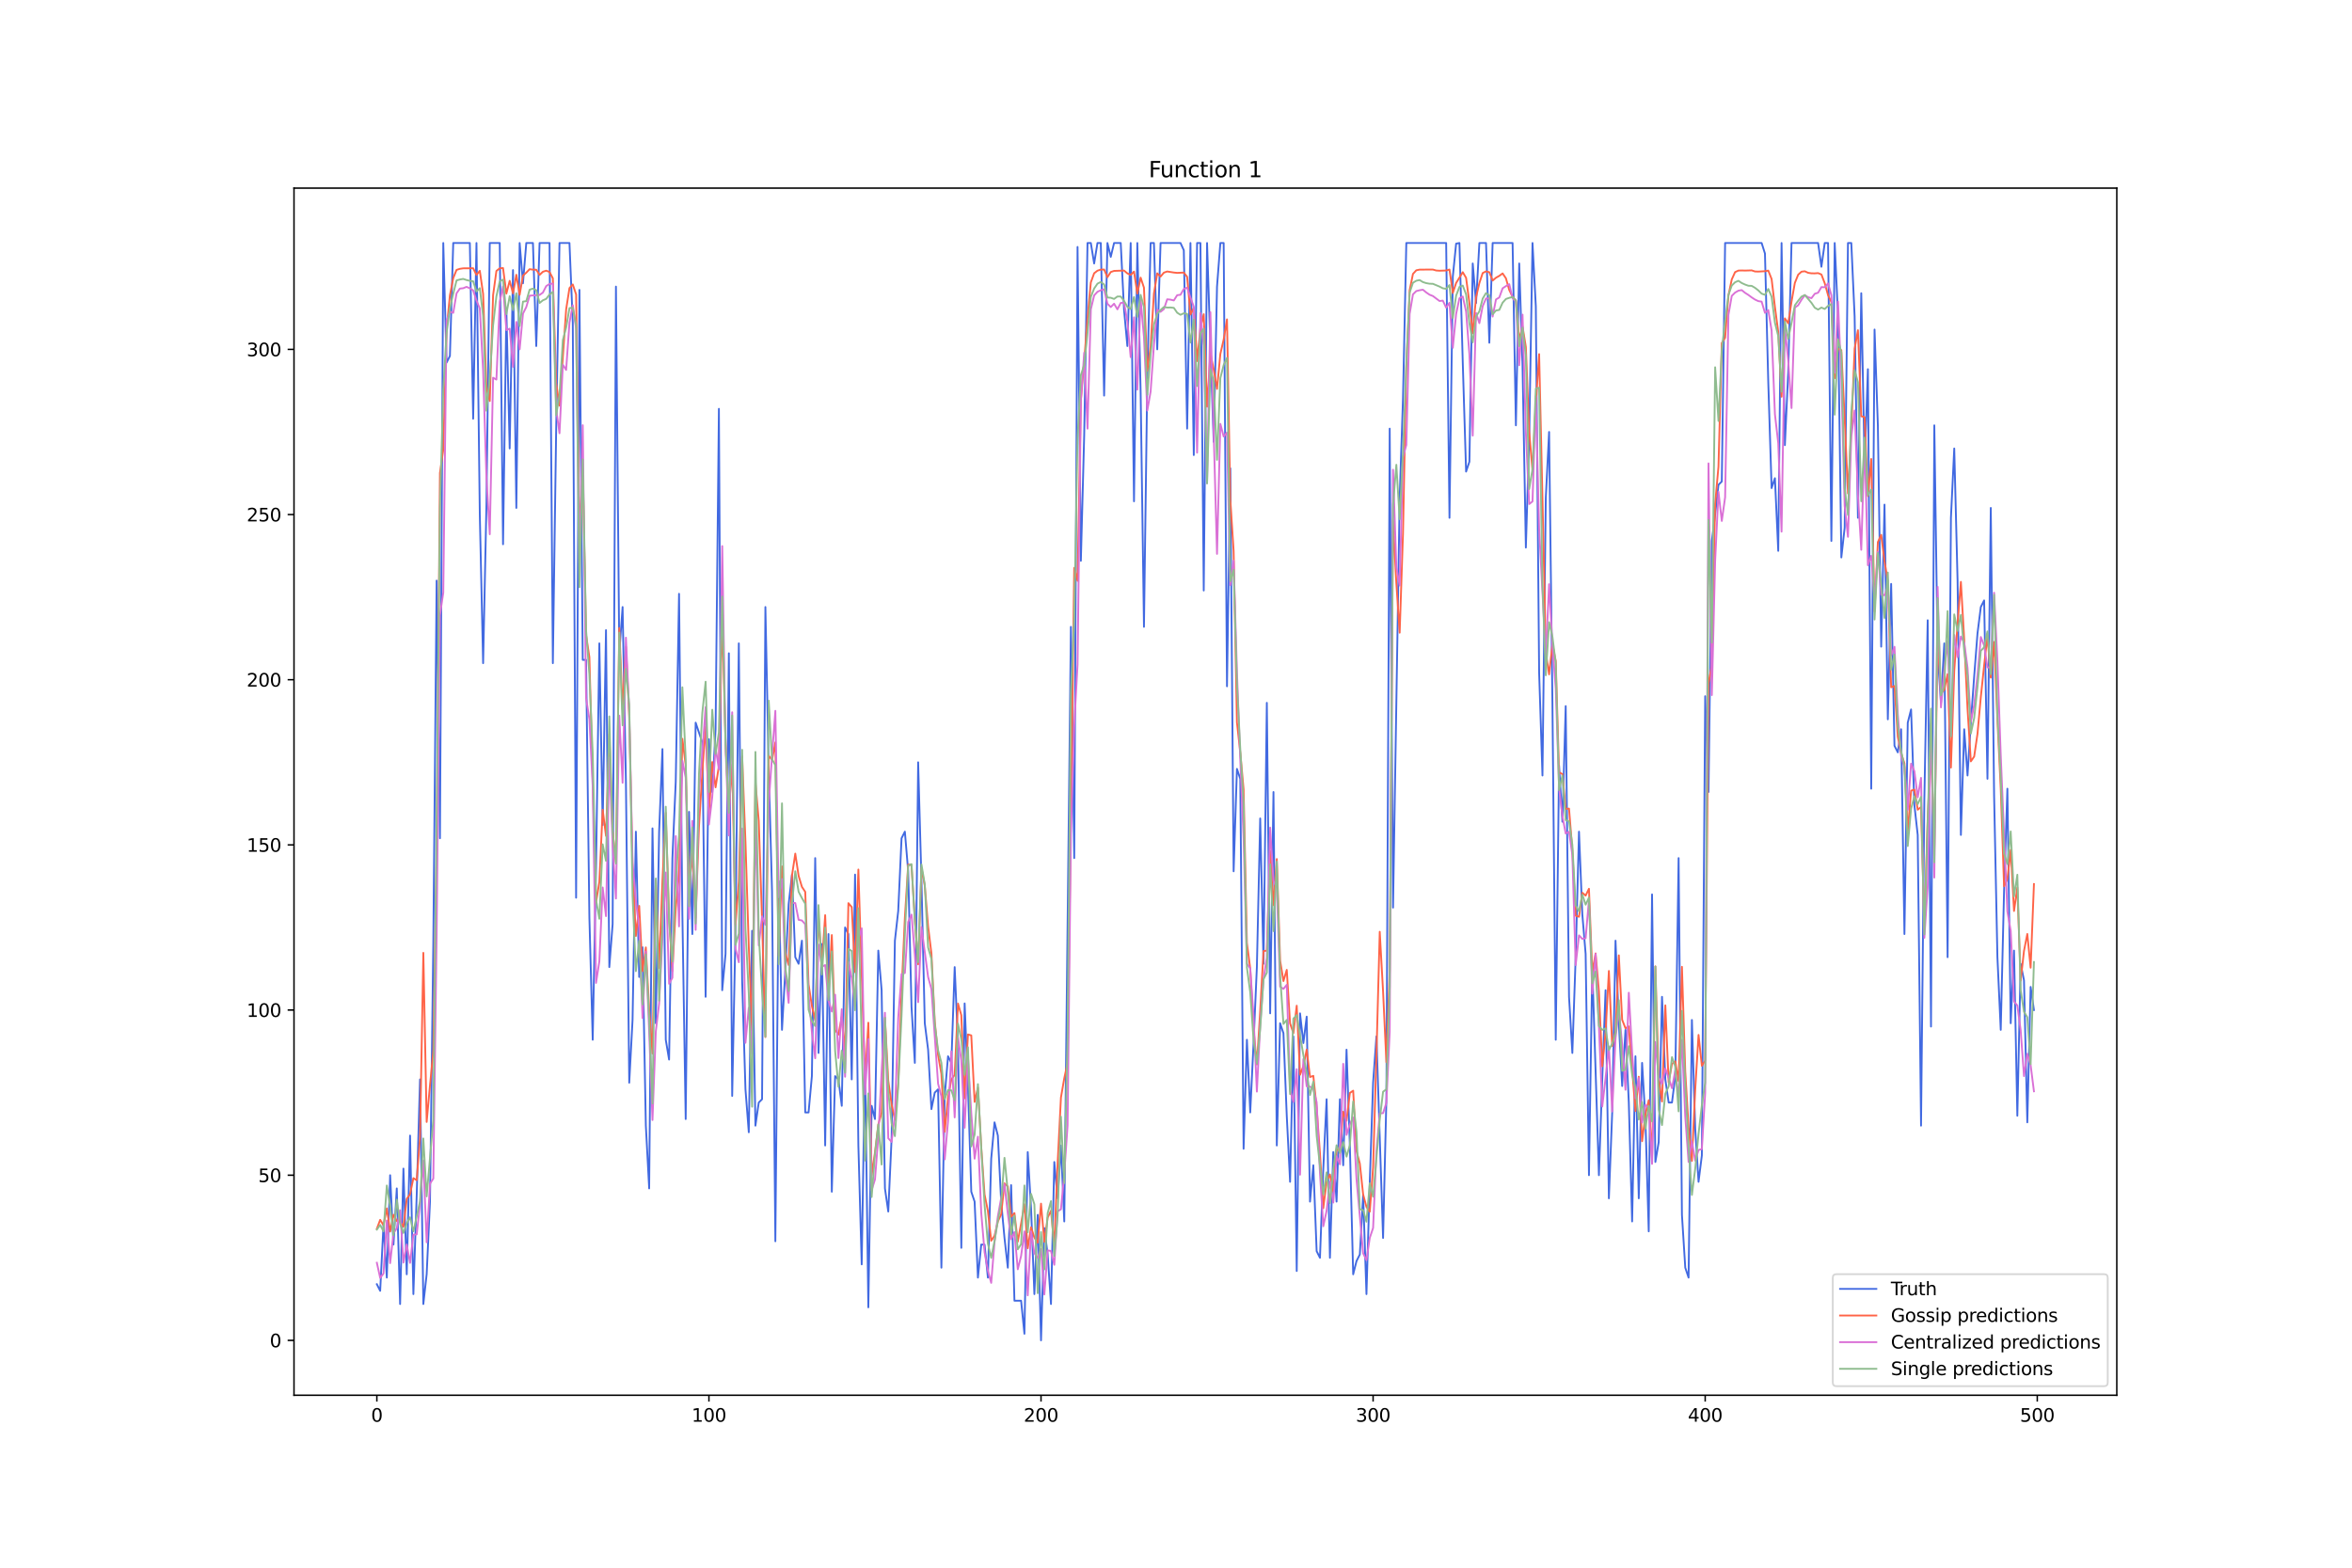 <?xml version="1.0" encoding="utf-8" standalone="no"?>
<!DOCTYPE svg PUBLIC "-//W3C//DTD SVG 1.1//EN"
  "http://www.w3.org/Graphics/SVG/1.1/DTD/svg11.dtd">
<svg xmlns:xlink="http://www.w3.org/1999/xlink" width="1296pt" height="864pt" viewBox="0 0 1296 864" xmlns="http://www.w3.org/2000/svg" version="1.1">
 <defs>
  <style type="text/css">*{stroke-linejoin: round; stroke-linecap: butt}</style>
 </defs>
 <g id="figure_1">
  <g id="patch_1">
   <path d="M 0 864 
L 1296 864 
L 1296 0 
L 0 0 
z
" style="fill: #ffffff"/>
  </g>
  <g id="axes_1">
   <g id="patch_2">
    <path d="M 162 768.96 
L 1166.4 768.96 
L 1166.4 103.68 
L 162 103.68 
z
" style="fill: #ffffff"/>
   </g>
   <g id="matplotlib.axis_1">
    <g id="xtick_1">
     <g id="line2d_1">
      <defs>
       <path id="m467d8625fb" d="M 0 0 
L 0 3.5 
" style="stroke: #000000; stroke-width: 0.8"/>
      </defs>
      <g>
       <use xlink:href="#m467d8625fb" x="207.655" y="768.96" style="stroke: #000000; stroke-width: 0.8"/>
      </g>
     </g>
     <g id="text_1">
      <!-- 0 -->
      <g transform="translate(204.473 783.558) scale(0.1 -0.1)">
       <defs>
        <path id="DejaVuSans-30" d="M 2034 4250 
Q 1547 4250 1301 3770 
Q 1056 3291 1056 2328 
Q 1056 1369 1301 889 
Q 1547 409 2034 409 
Q 2525 409 2770 889 
Q 3016 1369 3016 2328 
Q 3016 3291 2770 3770 
Q 2525 4250 2034 4250 
z
M 2034 4750 
Q 2819 4750 3233 4129 
Q 3647 3509 3647 2328 
Q 3647 1150 3233 529 
Q 2819 -91 2034 -91 
Q 1250 -91 836 529 
Q 422 1150 422 2328 
Q 422 3509 836 4129 
Q 1250 4750 2034 4750 
z
" transform="scale(0.016)"/>
       </defs>
       <use xlink:href="#DejaVuSans-30"/>
      </g>
     </g>
    </g>
    <g id="xtick_2">
     <g id="line2d_2">
      <g>
       <use xlink:href="#m467d8625fb" x="390.639" y="768.96" style="stroke: #000000; stroke-width: 0.8"/>
      </g>
     </g>
     <g id="text_2">
      <!-- 100 -->
      <g transform="translate(381.095 783.558) scale(0.1 -0.1)">
       <defs>
        <path id="DejaVuSans-31" d="M 794 531 
L 1825 531 
L 1825 4091 
L 703 3866 
L 703 4441 
L 1819 4666 
L 2450 4666 
L 2450 531 
L 3481 531 
L 3481 0 
L 794 0 
L 794 531 
z
" transform="scale(0.016)"/>
       </defs>
       <use xlink:href="#DejaVuSans-31"/>
       <use xlink:href="#DejaVuSans-30" x="63.623"/>
       <use xlink:href="#DejaVuSans-30" x="127.246"/>
      </g>
     </g>
    </g>
    <g id="xtick_3">
     <g id="line2d_3">
      <g>
       <use xlink:href="#m467d8625fb" x="573.623" y="768.96" style="stroke: #000000; stroke-width: 0.8"/>
      </g>
     </g>
     <g id="text_3">
      <!-- 200 -->
      <g transform="translate(564.079 783.558) scale(0.1 -0.1)">
       <defs>
        <path id="DejaVuSans-32" d="M 1228 531 
L 3431 531 
L 3431 0 
L 469 0 
L 469 531 
Q 828 903 1448 1529 
Q 2069 2156 2228 2338 
Q 2531 2678 2651 2914 
Q 2772 3150 2772 3378 
Q 2772 3750 2511 3984 
Q 2250 4219 1831 4219 
Q 1534 4219 1204 4116 
Q 875 4013 500 3803 
L 500 4441 
Q 881 4594 1212 4672 
Q 1544 4750 1819 4750 
Q 2544 4750 2975 4387 
Q 3406 4025 3406 3419 
Q 3406 3131 3298 2873 
Q 3191 2616 2906 2266 
Q 2828 2175 2409 1742 
Q 1991 1309 1228 531 
z
" transform="scale(0.016)"/>
       </defs>
       <use xlink:href="#DejaVuSans-32"/>
       <use xlink:href="#DejaVuSans-30" x="63.623"/>
       <use xlink:href="#DejaVuSans-30" x="127.246"/>
      </g>
     </g>
    </g>
    <g id="xtick_4">
     <g id="line2d_4">
      <g>
       <use xlink:href="#m467d8625fb" x="756.607" y="768.96" style="stroke: #000000; stroke-width: 0.8"/>
      </g>
     </g>
     <g id="text_4">
      <!-- 300 -->
      <g transform="translate(747.063 783.558) scale(0.1 -0.1)">
       <defs>
        <path id="DejaVuSans-33" d="M 2597 2516 
Q 3050 2419 3304 2112 
Q 3559 1806 3559 1356 
Q 3559 666 3084 287 
Q 2609 -91 1734 -91 
Q 1441 -91 1130 -33 
Q 819 25 488 141 
L 488 750 
Q 750 597 1062 519 
Q 1375 441 1716 441 
Q 2309 441 2620 675 
Q 2931 909 2931 1356 
Q 2931 1769 2642 2001 
Q 2353 2234 1838 2234 
L 1294 2234 
L 1294 2753 
L 1863 2753 
Q 2328 2753 2575 2939 
Q 2822 3125 2822 3475 
Q 2822 3834 2567 4026 
Q 2313 4219 1838 4219 
Q 1578 4219 1281 4162 
Q 984 4106 628 3988 
L 628 4550 
Q 988 4650 1302 4700 
Q 1616 4750 1894 4750 
Q 2613 4750 3031 4423 
Q 3450 4097 3450 3541 
Q 3450 3153 3228 2886 
Q 3006 2619 2597 2516 
z
" transform="scale(0.016)"/>
       </defs>
       <use xlink:href="#DejaVuSans-33"/>
       <use xlink:href="#DejaVuSans-30" x="63.623"/>
       <use xlink:href="#DejaVuSans-30" x="127.246"/>
      </g>
     </g>
    </g>
    <g id="xtick_5">
     <g id="line2d_5">
      <g>
       <use xlink:href="#m467d8625fb" x="939.591" y="768.96" style="stroke: #000000; stroke-width: 0.8"/>
      </g>
     </g>
     <g id="text_5">
      <!-- 400 -->
      <g transform="translate(930.047 783.558) scale(0.1 -0.1)">
       <defs>
        <path id="DejaVuSans-34" d="M 2419 4116 
L 825 1625 
L 2419 1625 
L 2419 4116 
z
M 2253 4666 
L 3047 4666 
L 3047 1625 
L 3713 1625 
L 3713 1100 
L 3047 1100 
L 3047 0 
L 2419 0 
L 2419 1100 
L 313 1100 
L 313 1709 
L 2253 4666 
z
" transform="scale(0.016)"/>
       </defs>
       <use xlink:href="#DejaVuSans-34"/>
       <use xlink:href="#DejaVuSans-30" x="63.623"/>
       <use xlink:href="#DejaVuSans-30" x="127.246"/>
      </g>
     </g>
    </g>
    <g id="xtick_6">
     <g id="line2d_6">
      <g>
       <use xlink:href="#m467d8625fb" x="1122.575" y="768.96" style="stroke: #000000; stroke-width: 0.8"/>
      </g>
     </g>
     <g id="text_6">
      <!-- 500 -->
      <g transform="translate(1113.032 783.558) scale(0.1 -0.1)">
       <defs>
        <path id="DejaVuSans-35" d="M 691 4666 
L 3169 4666 
L 3169 4134 
L 1269 4134 
L 1269 2991 
Q 1406 3038 1543 3061 
Q 1681 3084 1819 3084 
Q 2600 3084 3056 2656 
Q 3513 2228 3513 1497 
Q 3513 744 3044 326 
Q 2575 -91 1722 -91 
Q 1428 -91 1123 -41 
Q 819 9 494 109 
L 494 744 
Q 775 591 1075 516 
Q 1375 441 1709 441 
Q 2250 441 2565 725 
Q 2881 1009 2881 1497 
Q 2881 1984 2565 2268 
Q 2250 2553 1709 2553 
Q 1456 2553 1204 2497 
Q 953 2441 691 2322 
L 691 4666 
z
" transform="scale(0.016)"/>
       </defs>
       <use xlink:href="#DejaVuSans-35"/>
       <use xlink:href="#DejaVuSans-30" x="63.623"/>
       <use xlink:href="#DejaVuSans-30" x="127.246"/>
      </g>
     </g>
    </g>
   </g>
   <g id="matplotlib.axis_2">
    <g id="ytick_1">
     <g id="line2d_7">
      <defs>
       <path id="meada8a7dce" d="M 0 0 
L -3.5 0 
" style="stroke: #000000; stroke-width: 0.8"/>
      </defs>
      <g>
       <use xlink:href="#meada8a7dce" x="162" y="738.72" style="stroke: #000000; stroke-width: 0.8"/>
      </g>
     </g>
     <g id="text_7">
      <!-- 0 -->
      <g transform="translate(148.637 742.519) scale(0.1 -0.1)">
       <use xlink:href="#DejaVuSans-30"/>
      </g>
     </g>
    </g>
    <g id="ytick_2">
     <g id="line2d_8">
      <g>
       <use xlink:href="#meada8a7dce" x="162" y="647.691" style="stroke: #000000; stroke-width: 0.8"/>
      </g>
     </g>
     <g id="text_8">
      <!-- 50 -->
      <g transform="translate(142.275 651.49) scale(0.1 -0.1)">
       <use xlink:href="#DejaVuSans-35"/>
       <use xlink:href="#DejaVuSans-30" x="63.623"/>
      </g>
     </g>
    </g>
    <g id="ytick_3">
     <g id="line2d_9">
      <g>
       <use xlink:href="#meada8a7dce" x="162" y="556.661" style="stroke: #000000; stroke-width: 0.8"/>
      </g>
     </g>
     <g id="text_9">
      <!-- 100 -->
      <g transform="translate(135.912 560.46) scale(0.1 -0.1)">
       <use xlink:href="#DejaVuSans-31"/>
       <use xlink:href="#DejaVuSans-30" x="63.623"/>
       <use xlink:href="#DejaVuSans-30" x="127.246"/>
      </g>
     </g>
    </g>
    <g id="ytick_4">
     <g id="line2d_10">
      <g>
       <use xlink:href="#meada8a7dce" x="162" y="465.631" style="stroke: #000000; stroke-width: 0.8"/>
      </g>
     </g>
     <g id="text_10">
      <!-- 150 -->
      <g transform="translate(135.912 469.431) scale(0.1 -0.1)">
       <use xlink:href="#DejaVuSans-31"/>
       <use xlink:href="#DejaVuSans-35" x="63.623"/>
       <use xlink:href="#DejaVuSans-30" x="127.246"/>
      </g>
     </g>
    </g>
    <g id="ytick_5">
     <g id="line2d_11">
      <g>
       <use xlink:href="#meada8a7dce" x="162" y="374.602" style="stroke: #000000; stroke-width: 0.8"/>
      </g>
     </g>
     <g id="text_11">
      <!-- 200 -->
      <g transform="translate(135.912 378.401) scale(0.1 -0.1)">
       <use xlink:href="#DejaVuSans-32"/>
       <use xlink:href="#DejaVuSans-30" x="63.623"/>
       <use xlink:href="#DejaVuSans-30" x="127.246"/>
      </g>
     </g>
    </g>
    <g id="ytick_6">
     <g id="line2d_12">
      <g>
       <use xlink:href="#meada8a7dce" x="162" y="283.572" style="stroke: #000000; stroke-width: 0.8"/>
      </g>
     </g>
     <g id="text_12">
      <!-- 250 -->
      <g transform="translate(135.912 287.372) scale(0.1 -0.1)">
       <use xlink:href="#DejaVuSans-32"/>
       <use xlink:href="#DejaVuSans-35" x="63.623"/>
       <use xlink:href="#DejaVuSans-30" x="127.246"/>
      </g>
     </g>
    </g>
    <g id="ytick_7">
     <g id="line2d_13">
      <g>
       <use xlink:href="#meada8a7dce" x="162" y="192.543" style="stroke: #000000; stroke-width: 0.8"/>
      </g>
     </g>
     <g id="text_13">
      <!-- 300 -->
      <g transform="translate(135.912 196.342) scale(0.1 -0.1)">
       <use xlink:href="#DejaVuSans-33"/>
       <use xlink:href="#DejaVuSans-30" x="63.623"/>
       <use xlink:href="#DejaVuSans-30" x="127.246"/>
      </g>
     </g>
    </g>
   </g>
   <g id="line2d_14">
    <path d="M 207.655 707.77 
L 209.484 711.411 
L 211.314 674.999 
L 213.144 704.129 
L 214.974 647.691 
L 216.804 685.923 
L 218.634 654.973 
L 220.463 718.694 
L 222.293 644.049 
L 224.123 702.308 
L 225.953 625.843 
L 227.783 713.232 
L 229.613 658.614 
L 231.442 594.893 
L 233.272 718.694 
L 235.102 702.308 
L 236.932 662.255 
L 238.762 520.249 
L 240.592 319.984 
L 242.422 461.99 
L 244.251 133.92 
L 246.081 199.825 
L 247.911 196.184 
L 249.741 133.92 
L 258.89 133.92 
L 260.72 230.775 
L 262.55 133.92 
L 264.38 283.572 
L 266.209 365.499 
L 268.039 278.111 
L 269.869 133.92 
L 275.359 133.92 
L 277.189 299.958 
L 279.018 170.696 
L 280.848 247.161 
L 282.678 148.849 
L 284.508 279.931 
L 286.338 133.92 
L 288.168 156.131 
L 289.997 133.92 
L 293.657 133.92 
L 295.487 190.722 
L 297.317 133.92 
L 302.806 133.92 
L 304.636 365.499 
L 306.466 236.237 
L 308.296 133.92 
L 313.785 133.92 
L 315.615 177.978 
L 317.445 494.761 
L 319.275 159.772 
L 321.105 363.678 
L 322.935 363.678 
L 324.764 505.684 
L 326.594 573.046 
L 328.424 478.376 
L 330.254 354.576 
L 332.084 454.708 
L 333.914 347.293 
L 335.743 532.993 
L 337.573 509.326 
L 339.403 157.952 
L 341.233 360.037 
L 343.063 334.549 
L 344.893 431.04 
L 346.723 596.714 
L 348.552 562.123 
L 350.382 458.349 
L 352.212 538.455 
L 354.042 522.07 
L 355.872 620.382 
L 357.702 654.973 
L 359.531 456.529 
L 361.361 563.943 
L 363.191 458.349 
L 365.021 412.834 
L 366.851 573.046 
L 368.681 583.97 
L 370.51 472.914 
L 372.34 431.04 
L 374.17 327.267 
L 376 503.864 
L 377.83 616.74 
L 379.66 447.426 
L 381.489 514.787 
L 383.319 398.27 
L 386.979 409.193 
L 388.809 549.379 
L 390.639 407.373 
L 392.469 436.502 
L 394.298 401.911 
L 396.128 225.314 
L 397.958 545.737 
L 399.788 525.711 
L 401.618 360.037 
L 403.448 603.996 
L 405.277 512.967 
L 407.107 354.576 
L 408.937 540.276 
L 410.767 600.355 
L 412.597 624.023 
L 414.427 512.967 
L 416.256 620.382 
L 418.086 607.638 
L 419.916 605.817 
L 421.746 334.549 
L 423.576 423.758 
L 425.406 491.12 
L 427.236 684.102 
L 429.065 485.658 
L 430.895 567.585 
L 432.725 534.814 
L 434.555 498.402 
L 436.385 482.017 
L 438.215 527.532 
L 440.044 531.173 
L 441.874 518.429 
L 443.704 613.099 
L 445.534 613.099 
L 447.364 593.073 
L 449.194 472.914 
L 451.023 580.329 
L 452.853 520.249 
L 454.683 631.305 
L 456.513 514.787 
L 458.343 656.793 
L 460.173 593.073 
L 462.003 594.893 
L 463.832 609.458 
L 465.662 511.146 
L 467.492 514.787 
L 469.322 594.893 
L 471.152 482.017 
L 472.982 631.305 
L 474.811 696.846 
L 476.641 583.97 
L 478.471 720.514 
L 480.301 609.458 
L 482.131 616.74 
L 483.961 523.89 
L 485.79 545.737 
L 487.62 654.973 
L 489.45 667.717 
L 491.28 627.664 
L 493.11 518.429 
L 494.94 502.043 
L 496.77 461.99 
L 498.599 458.349 
L 500.429 480.196 
L 502.259 554.84 
L 504.089 585.79 
L 505.919 420.117 
L 507.749 485.658 
L 509.578 563.943 
L 511.408 578.508 
L 513.238 611.279 
L 515.068 602.176 
L 516.898 600.355 
L 518.728 698.667 
L 520.557 603.996 
L 522.387 582.149 
L 524.217 585.79 
L 526.047 532.993 
L 527.877 574.867 
L 529.707 687.743 
L 531.536 553.02 
L 533.366 598.535 
L 535.196 656.793 
L 537.026 662.255 
L 538.856 704.129 
L 540.686 685.923 
L 542.516 685.923 
L 544.345 704.129 
L 546.175 638.588 
L 548.005 618.561 
L 549.835 625.843 
L 551.665 662.255 
L 553.495 682.282 
L 555.324 698.667 
L 557.154 653.152 
L 558.984 716.873 
L 562.644 716.873 
L 564.474 735.079 
L 566.303 634.946 
L 568.133 665.896 
L 569.963 713.232 
L 571.793 669.538 
L 573.623 738.72 
L 575.453 676.82 
L 577.283 691.385 
L 579.112 718.694 
L 580.942 640.408 
L 582.772 660.435 
L 584.602 631.305 
L 586.432 673.179 
L 590.091 345.473 
L 591.921 472.914 
L 593.751 136.105 
L 595.581 309.061 
L 597.411 239.878 
L 599.241 133.92 
L 601.07 133.92 
L 602.9 145.208 
L 604.73 133.92 
L 606.56 133.92 
L 608.39 218.031 
L 610.22 133.92 
L 612.05 141.566 
L 613.879 133.92 
L 617.539 133.92 
L 619.369 170.696 
L 621.199 190.722 
L 623.029 133.92 
L 624.858 276.29 
L 626.688 133.92 
L 628.518 216.211 
L 630.348 345.473 
L 632.178 208.928 
L 634.008 133.92 
L 635.837 133.92 
L 637.667 192.543 
L 639.497 133.92 
L 650.476 133.92 
L 652.306 137.925 
L 654.136 236.237 
L 655.966 133.92 
L 657.796 250.802 
L 659.625 133.92 
L 661.455 133.92 
L 663.285 325.446 
L 665.115 133.92 
L 666.945 190.722 
L 668.775 243.52 
L 670.604 157.952 
L 672.434 133.92 
L 674.264 133.92 
L 676.094 378.243 
L 677.924 258.084 
L 679.754 480.196 
L 681.583 423.758 
L 683.413 429.22 
L 685.243 633.126 
L 687.073 573.046 
L 688.903 613.099 
L 690.733 574.867 
L 692.563 532.993 
L 694.392 451.067 
L 696.222 531.173 
L 698.052 387.346 
L 699.882 558.482 
L 701.712 436.502 
L 703.542 631.305 
L 705.371 563.943 
L 707.201 569.405 
L 709.031 614.92 
L 710.861 651.332 
L 712.691 571.226 
L 714.521 700.488 
L 716.35 558.482 
L 718.18 574.867 
L 720.01 560.302 
L 721.84 662.255 
L 723.67 642.229 
L 725.5 689.564 
L 727.33 693.205 
L 729.159 644.049 
L 730.989 605.817 
L 732.819 693.205 
L 734.649 634.946 
L 736.479 662.255 
L 738.309 605.817 
L 740.138 642.229 
L 741.968 578.508 
L 743.798 631.305 
L 745.628 702.308 
L 747.458 695.026 
L 749.288 691.385 
L 751.117 658.614 
L 752.947 713.232 
L 754.777 651.332 
L 756.607 596.714 
L 758.437 571.226 
L 762.097 682.282 
L 763.926 605.817 
L 765.756 236.237 
L 767.586 500.223 
L 771.246 274.47 
L 773.076 219.852 
L 774.905 133.92 
L 796.864 133.92 
L 798.693 285.393 
L 800.523 152.49 
L 802.353 134.284 
L 804.183 133.92 
L 806.013 199.825 
L 807.843 259.905 
L 809.672 254.443 
L 811.502 145.208 
L 813.332 167.055 
L 815.162 133.92 
L 818.822 133.92 
L 820.651 188.902 
L 822.481 133.92 
L 833.46 133.92 
L 835.29 234.417 
L 837.12 145.208 
L 838.95 201.646 
L 840.78 301.778 
L 842.61 241.699 
L 844.439 133.92 
L 846.269 168.875 
L 848.099 370.961 
L 849.929 427.399 
L 851.759 274.47 
L 853.589 238.058 
L 855.418 387.346 
L 857.248 573.046 
L 859.078 421.937 
L 860.908 452.887 
L 862.738 389.167 
L 864.568 549.379 
L 866.397 580.329 
L 868.227 527.532 
L 870.057 458.349 
L 871.887 503.864 
L 873.717 525.711 
L 875.547 647.691 
L 877.377 532.993 
L 881.036 647.691 
L 882.866 594.893 
L 884.696 545.737 
L 886.526 660.435 
L 888.356 613.099 
L 890.185 518.429 
L 892.015 563.943 
L 893.845 598.535 
L 895.675 567.585 
L 897.505 607.638 
L 899.335 673.179 
L 901.164 582.149 
L 902.994 660.435 
L 904.824 585.79 
L 906.654 616.74 
L 908.484 678.641 
L 910.314 492.94 
L 912.144 640.408 
L 913.973 629.485 
L 915.803 549.379 
L 917.633 594.893 
L 919.463 607.638 
L 921.293 607.638 
L 923.123 593.073 
L 924.952 472.914 
L 926.782 669.538 
L 928.612 698.667 
L 930.442 704.129 
L 932.272 562.123 
L 934.102 622.202 
L 935.931 651.332 
L 937.761 636.767 
L 939.591 383.705 
L 941.421 436.502 
L 943.251 298.137 
L 945.081 283.572 
L 946.911 267.187 
L 948.74 265.367 
L 950.57 133.92 
L 970.698 133.92 
L 972.528 139.746 
L 974.358 210.749 
L 976.188 269.008 
L 978.018 263.546 
L 979.848 303.599 
L 981.678 133.92 
L 983.507 245.34 
L 985.337 205.287 
L 987.167 133.92 
L 1001.806 133.92 
L 1003.636 147.028 
L 1005.465 133.92 
L 1007.295 133.92 
L 1009.125 298.137 
L 1010.955 133.92 
L 1012.785 174.337 
L 1014.615 307.24 
L 1016.444 290.855 
L 1018.274 133.92 
L 1020.104 133.92 
L 1021.934 174.337 
L 1023.764 285.393 
L 1025.594 161.593 
L 1027.424 256.264 
L 1029.253 203.467 
L 1031.083 434.681 
L 1032.913 181.619 
L 1034.743 234.417 
L 1036.573 356.396 
L 1038.403 278.111 
L 1040.232 396.449 
L 1042.062 321.805 
L 1043.892 411.014 
L 1045.722 414.655 
L 1047.552 401.911 
L 1049.382 514.787 
L 1051.211 398.27 
L 1053.041 390.987 
L 1054.871 443.784 
L 1056.701 460.17 
L 1058.531 620.382 
L 1060.361 440.143 
L 1062.191 341.831 
L 1064.02 565.764 
L 1065.85 234.417 
L 1067.68 360.037 
L 1069.51 387.346 
L 1071.34 354.576 
L 1073.17 527.532 
L 1074.999 285.393 
L 1076.829 247.161 
L 1078.659 319.984 
L 1080.489 460.17 
L 1082.319 401.911 
L 1084.149 427.399 
L 1085.978 398.27 
L 1087.808 372.781 
L 1089.638 349.114 
L 1091.468 334.549 
L 1093.298 330.908 
L 1095.128 429.22 
L 1096.958 279.931 
L 1098.787 438.323 
L 1100.617 527.532 
L 1102.447 567.585 
L 1104.277 491.12 
L 1106.107 434.681 
L 1107.937 563.943 
L 1109.766 523.89 
L 1111.596 614.92 
L 1113.426 531.173 
L 1115.256 540.276 
L 1117.086 618.561 
L 1118.916 543.917 
L 1120.745 556.661 
L 1120.745 556.661 
" clip-path="url(#pe737f5c2e5)" style="fill: none; stroke: #4169e1; stroke-linecap: square"/>
   </g>
   <g id="line2d_15">
    <path d="M 207.655 677.194 
L 209.484 672.286 
L 211.314 675.257 
L 213.144 665.965 
L 214.974 678.764 
L 216.804 669.475 
L 218.634 672.965 
L 220.463 673.285 
L 222.293 676.121 
L 224.123 660.756 
L 225.953 658.166 
L 227.783 649.311 
L 229.613 650.44 
L 231.442 626.857 
L 233.272 525.142 
L 235.102 618.341 
L 236.932 598.144 
L 238.762 579.236 
L 240.592 470.839 
L 242.422 260.627 
L 244.251 247.862 
L 246.081 181.567 
L 247.911 162.748 
L 249.741 153.263 
L 251.571 148.743 
L 253.401 148.152 
L 255.23 147.883 
L 260.72 147.837 
L 262.55 151.498 
L 264.38 149.245 
L 266.209 161.972 
L 268.039 213.577 
L 269.869 221.012 
L 271.699 162.698 
L 273.529 149.323 
L 275.359 147.862 
L 277.189 147.732 
L 279.018 161.815 
L 280.848 154.759 
L 282.678 161.712 
L 284.508 151.448 
L 286.338 162.498 
L 288.168 151.887 
L 289.997 150.267 
L 291.827 148.355 
L 293.657 148.606 
L 295.487 148.651 
L 297.317 151.49 
L 299.147 149.772 
L 300.976 149.173 
L 302.806 149.908 
L 304.636 153.4 
L 306.466 211.01 
L 308.296 223.576 
L 311.956 170.533 
L 313.785 158.77 
L 315.615 156.766 
L 317.445 162.274 
L 319.275 294.324 
L 321.105 258.351 
L 322.935 349.884 
L 324.764 362.18 
L 328.424 497.376 
L 330.254 486.107 
L 332.084 446.306 
L 333.914 460.677 
L 335.743 404.669 
L 337.573 458.014 
L 339.403 475.294 
L 341.233 346.118 
L 343.063 391.169 
L 344.893 356.459 
L 346.723 395.055 
L 348.552 478.816 
L 350.382 515.86 
L 352.212 499.26 
L 354.042 535.256 
L 355.872 522.145 
L 357.702 556.501 
L 359.531 580.641 
L 361.361 485.17 
L 363.191 533.535 
L 365.021 485.355 
L 366.851 447.936 
L 368.681 505.687 
L 370.51 535.176 
L 372.34 500.605 
L 374.17 481.912 
L 376 407.156 
L 377.83 421.754 
L 379.66 491.025 
L 381.489 470.356 
L 383.319 505.914 
L 385.149 455.718 
L 386.979 425.502 
L 388.809 400.446 
L 390.639 448.55 
L 392.469 419.971 
L 394.298 433.923 
L 396.128 422.168 
L 397.958 339.681 
L 399.788 409.05 
L 401.618 446.827 
L 403.448 421.435 
L 405.277 509.684 
L 407.107 485.725 
L 408.937 416.816 
L 410.767 463.999 
L 412.597 521.615 
L 414.427 568.025 
L 416.256 431.185 
L 418.086 452.448 
L 419.916 507.494 
L 421.746 571.551 
L 423.576 416.506 
L 425.406 418.82 
L 427.236 409.133 
L 429.065 526.771 
L 430.895 477.492 
L 432.725 525.044 
L 434.555 531.874 
L 436.385 482.624 
L 438.215 470.453 
L 440.044 482.68 
L 441.874 488.764 
L 443.704 491.539 
L 445.534 542.451 
L 447.364 554.4 
L 449.194 562.337 
L 451.023 505.377 
L 452.853 531.657 
L 454.683 504.376 
L 456.513 549.41 
L 458.343 515.328 
L 460.173 567.656 
L 462.003 570.219 
L 463.832 560.352 
L 465.662 580.01 
L 467.492 497.743 
L 469.322 499.911 
L 471.152 535.798 
L 472.982 479.214 
L 476.641 595.1 
L 478.471 563.651 
L 480.301 647.648 
L 482.131 635.058 
L 483.961 619.76 
L 485.79 613.33 
L 487.62 560.803 
L 489.45 595.601 
L 491.28 608.581 
L 493.11 617.187 
L 494.94 597.047 
L 496.77 546.87 
L 498.599 505.765 
L 500.429 476.454 
L 502.259 476.823 
L 504.089 506.607 
L 505.919 531.479 
L 507.749 478.404 
L 509.578 488.198 
L 511.408 510.587 
L 513.238 525.496 
L 515.068 562.968 
L 516.898 581.409 
L 518.728 591.905 
L 520.557 623.767 
L 522.387 604.948 
L 524.217 594.893 
L 526.047 592.419 
L 527.877 553.092 
L 529.707 559.516 
L 531.536 605.33 
L 533.366 570.114 
L 535.196 570.643 
L 537.026 607.301 
L 538.856 599.384 
L 540.686 632.413 
L 542.516 658.296 
L 544.345 667.382 
L 546.175 683.801 
L 548.005 681.074 
L 549.835 673.221 
L 551.665 669.23 
L 553.495 652.19 
L 555.324 653.91 
L 557.154 670.598 
L 558.984 668.561 
L 560.814 684.335 
L 562.644 674.317 
L 564.474 663.649 
L 566.303 687.945 
L 568.133 676.377 
L 569.963 682.039 
L 571.793 684.849 
L 573.623 663.361 
L 575.453 684.405 
L 577.283 671.036 
L 579.112 667.284 
L 580.942 686.554 
L 582.772 641.228 
L 584.602 604.877 
L 586.432 594.255 
L 588.262 585.743 
L 591.921 312.966 
L 593.751 320.122 
L 595.581 220.705 
L 597.411 198.856 
L 599.241 175.313 
L 601.07 155.626 
L 602.9 150.602 
L 604.73 149.174 
L 606.56 148.591 
L 608.39 148.533 
L 610.22 152.77 
L 612.05 149.921 
L 613.879 149.297 
L 619.369 149.109 
L 621.199 150.677 
L 623.029 151.514 
L 624.858 149.669 
L 626.688 161.777 
L 628.518 153.009 
L 630.348 158.547 
L 632.178 204.389 
L 634.008 190.929 
L 635.837 161.79 
L 637.667 150.631 
L 639.497 152.425 
L 641.327 150.26 
L 643.157 149.624 
L 646.817 150.204 
L 648.646 150.395 
L 652.306 150.226 
L 654.136 152.555 
L 655.966 173.361 
L 657.796 169.693 
L 659.625 199.017 
L 661.455 180.728 
L 663.285 173.163 
L 665.115 224.164 
L 666.945 194.57 
L 668.775 203.587 
L 670.604 214.346 
L 672.434 195.089 
L 674.264 187.125 
L 676.094 176.007 
L 677.924 275.436 
L 679.754 303.743 
L 681.583 398.168 
L 683.413 414.73 
L 685.243 435.016 
L 687.073 519.682 
L 688.903 533.8 
L 690.733 567.162 
L 692.563 586.693 
L 694.392 557.023 
L 696.222 524.135 
L 698.052 523.964 
L 699.882 468.936 
L 701.712 498.882 
L 703.542 473.434 
L 705.371 529.4 
L 707.201 540.686 
L 709.031 534.524 
L 710.861 564.051 
L 712.691 569.4 
L 714.521 554.263 
L 716.35 592.344 
L 718.18 587.601 
L 720.01 578.464 
L 721.84 593.586 
L 723.67 592.935 
L 725.5 610.439 
L 727.33 635.551 
L 729.159 665.886 
L 730.989 651.088 
L 732.819 647.267 
L 734.649 656.81 
L 736.479 633.45 
L 738.309 633.986 
L 740.138 612.708 
L 741.968 617.687 
L 743.798 602.357 
L 745.628 601.104 
L 747.458 634.377 
L 749.288 641.252 
L 751.117 658.262 
L 752.947 665.183 
L 754.777 667.789 
L 756.607 643.464 
L 758.437 581.788 
L 760.267 513.536 
L 762.097 546.375 
L 763.926 585.416 
L 765.756 534.871 
L 767.586 286.709 
L 769.416 321.514 
L 771.246 348.7 
L 773.076 294.167 
L 774.905 202.333 
L 776.735 160.014 
L 778.565 150.977 
L 780.395 148.973 
L 782.225 148.587 
L 789.544 148.555 
L 791.374 149.082 
L 793.204 149.201 
L 796.864 149.079 
L 798.693 148.539 
L 800.523 161.458 
L 802.353 155.959 
L 806.013 150.009 
L 807.843 153.123 
L 809.672 166.974 
L 811.502 183.639 
L 813.332 163.872 
L 815.162 155.977 
L 816.992 150.499 
L 818.822 149.557 
L 820.651 150.016 
L 822.481 154.63 
L 824.311 153.066 
L 826.141 152.029 
L 827.971 150.682 
L 829.801 153.385 
L 831.63 159.832 
L 833.46 163.59 
L 835.29 165.547 
L 837.12 187.188 
L 838.95 179.882 
L 840.78 191.239 
L 842.61 237.748 
L 844.439 259.475 
L 846.269 222.741 
L 848.099 195.166 
L 849.929 274.707 
L 851.759 359.396 
L 853.589 371.669 
L 855.418 355.04 
L 857.248 364.261 
L 859.078 425.643 
L 860.908 426.597 
L 862.738 445.788 
L 864.568 445.636 
L 866.397 468.45 
L 868.227 504.68 
L 870.057 505.261 
L 871.887 492.02 
L 873.717 493.587 
L 875.547 489.823 
L 877.377 535.575 
L 879.206 525.45 
L 881.036 546.32 
L 882.866 587.697 
L 884.696 569.309 
L 886.526 535.121 
L 888.356 576.421 
L 890.185 568.425 
L 892.015 526.512 
L 893.845 562.044 
L 895.675 566.719 
L 897.505 565.678 
L 901.164 612.346 
L 902.994 593.4 
L 904.824 628.952 
L 906.654 614.297 
L 908.484 606.353 
L 910.314 638.588 
L 912.144 532.588 
L 913.973 595.065 
L 915.803 607.074 
L 917.633 554.084 
L 919.463 596.526 
L 921.293 586.33 
L 923.123 584.929 
L 924.952 595.873 
L 926.782 532.841 
L 928.612 590.611 
L 930.442 621.227 
L 932.272 639.821 
L 934.102 600.414 
L 935.931 570.368 
L 937.761 587.38 
L 939.591 584.496 
L 941.421 376.594 
L 943.251 366.467 
L 945.081 277.626 
L 946.911 257.195 
L 948.74 189.066 
L 950.57 186.133 
L 952.4 162.84 
L 954.23 154.01 
L 956.06 149.971 
L 957.89 149.12 
L 959.719 149.059 
L 961.549 149.121 
L 965.209 149.008 
L 967.039 149.615 
L 968.869 149.682 
L 972.528 149.466 
L 974.358 149.137 
L 976.188 153.771 
L 978.018 169.14 
L 979.848 182.971 
L 981.678 218.669 
L 983.507 175.466 
L 985.337 178.178 
L 987.167 166.249 
L 988.997 155.937 
L 990.827 151.398 
L 992.657 149.73 
L 994.486 149.504 
L 996.316 150.356 
L 998.146 150.637 
L 999.976 150.654 
L 1001.806 150.519 
L 1003.636 151.272 
L 1005.465 156.095 
L 1007.295 162.681 
L 1009.125 166.464 
L 1010.955 208.421 
L 1012.785 192.12 
L 1014.615 193.001 
L 1016.444 230.471 
L 1018.274 271.981 
L 1020.104 236.682 
L 1021.934 192.175 
L 1023.764 181.989 
L 1025.594 229.418 
L 1027.424 229.878 
L 1029.253 273.403 
L 1031.083 252.96 
L 1032.913 336.963 
L 1034.743 298.779 
L 1036.573 294.777 
L 1038.403 309.32 
L 1040.232 320.369 
L 1042.062 378.775 
L 1043.892 378.087 
L 1045.722 405.977 
L 1047.552 415.16 
L 1049.382 420.701 
L 1051.211 458.058 
L 1053.041 435.756 
L 1054.871 435.156 
L 1056.701 446.259 
L 1058.531 444.773 
L 1060.361 512.016 
L 1062.191 451.088 
L 1064.02 411.146 
L 1065.85 467.929 
L 1067.68 351.525 
L 1069.51 382.268 
L 1071.34 380.14 
L 1073.17 371.513 
L 1074.999 423.034 
L 1076.829 369.811 
L 1078.659 343.777 
L 1080.489 320.68 
L 1082.319 352.574 
L 1084.149 390.626 
L 1085.978 419.616 
L 1087.808 416.97 
L 1089.638 404.431 
L 1091.468 384.182 
L 1093.298 366.749 
L 1095.128 350.403 
L 1096.958 373.464 
L 1098.787 353.793 
L 1100.617 396.574 
L 1102.447 434.411 
L 1104.277 488.43 
L 1106.107 484.612 
L 1107.937 468.374 
L 1109.766 502.077 
L 1111.596 489.083 
L 1113.426 540.413 
L 1115.256 524.081 
L 1117.086 514.737 
L 1118.916 533.328 
L 1120.745 487.227 
L 1120.745 487.227 
" clip-path="url(#pe737f5c2e5)" style="fill: none; stroke: #ff6347; stroke-linecap: square"/>
   </g>
   <g id="line2d_16">
    <path d="M 207.655 695.934 
L 209.484 704.29 
L 211.314 701.87 
L 213.144 672.618 
L 214.974 696.157 
L 216.804 679.734 
L 218.634 676.924 
L 220.463 666.974 
L 222.293 695.866 
L 224.123 685.883 
L 225.953 696.017 
L 227.783 680.475 
L 229.613 680.313 
L 231.442 663.52 
L 233.272 639.487 
L 235.102 684.691 
L 236.932 652.355 
L 238.762 649.546 
L 240.592 515.264 
L 242.422 339.074 
L 244.251 326.606 
L 246.081 176.55 
L 247.911 171.837 
L 249.741 172.412 
L 251.571 161.636 
L 253.401 159.038 
L 255.23 158.852 
L 257.06 158.094 
L 258.89 158.874 
L 260.72 160.041 
L 262.55 165.655 
L 264.38 169.999 
L 266.209 204.14 
L 268.039 263.164 
L 269.869 294.454 
L 271.699 208.171 
L 273.529 209.2 
L 275.359 166.368 
L 277.189 157.827 
L 279.018 181.959 
L 280.848 181.119 
L 282.678 202.193 
L 284.508 177.41 
L 286.338 192.515 
L 288.168 172.835 
L 289.997 169.204 
L 291.827 162.963 
L 297.317 162.555 
L 299.147 161.238 
L 300.976 157.672 
L 302.806 156.494 
L 304.636 156.29 
L 306.466 225.689 
L 308.296 238.788 
L 310.126 200.963 
L 311.956 203.879 
L 313.785 177.826 
L 315.615 168.206 
L 317.445 181.099 
L 319.275 310.09 
L 321.105 234.356 
L 322.935 384.754 
L 324.764 396.33 
L 326.594 433.541 
L 328.424 541.709 
L 330.254 529.837 
L 332.084 489.101 
L 333.914 504.913 
L 335.743 417.439 
L 337.573 465.962 
L 339.403 495.219 
L 341.233 394.406 
L 343.063 431.424 
L 344.893 351.429 
L 346.723 392.05 
L 348.552 475.315 
L 350.382 496.297 
L 352.212 511.417 
L 354.042 561.095 
L 355.872 524.343 
L 357.702 568.755 
L 359.531 617.282 
L 361.361 568.444 
L 363.191 553.029 
L 366.851 480.855 
L 368.681 542.186 
L 370.51 538.865 
L 372.34 460.798 
L 374.17 510.564 
L 376 419.318 
L 377.83 428.545 
L 379.66 506.406 
L 381.489 452.398 
L 383.319 512.484 
L 385.149 437.203 
L 386.979 414.756 
L 388.809 389.712 
L 390.639 454.43 
L 392.469 439.171 
L 394.298 411.878 
L 396.128 424.038 
L 397.958 300.964 
L 399.788 411.141 
L 401.618 460.45 
L 403.448 392.555 
L 405.277 522.807 
L 407.107 530.327 
L 408.937 456.594 
L 410.767 574.734 
L 412.597 555.387 
L 414.427 580.724 
L 416.256 451.006 
L 418.086 521.062 
L 419.916 505.031 
L 421.746 509.728 
L 423.576 442.963 
L 425.406 416.442 
L 427.236 391.75 
L 429.065 494.477 
L 430.895 484.438 
L 432.725 535.991 
L 434.555 552.699 
L 436.385 497.587 
L 438.215 497.697 
L 440.044 506.935 
L 441.874 507.292 
L 443.704 509.394 
L 445.534 547.873 
L 447.364 568.845 
L 449.194 583.239 
L 451.023 520.551 
L 452.853 532.774 
L 454.683 531.875 
L 456.513 551.558 
L 458.343 557.511 
L 460.173 548.206 
L 462.003 583.123 
L 463.832 556.209 
L 465.662 593.424 
L 467.492 530.071 
L 469.322 538.989 
L 471.152 554.943 
L 472.982 517.539 
L 474.811 511.617 
L 476.641 603.095 
L 478.471 572.625 
L 480.301 655.96 
L 482.131 650.008 
L 483.961 626.482 
L 485.79 590.508 
L 487.62 558.155 
L 489.45 627.352 
L 491.28 629.313 
L 493.11 614.482 
L 494.94 561.109 
L 496.77 536.829 
L 498.599 536.248 
L 500.429 508.112 
L 502.259 504.049 
L 504.089 526.084 
L 505.919 552.34 
L 507.749 510.921 
L 511.408 538.489 
L 513.238 545.095 
L 516.898 597.209 
L 518.728 604.258 
L 520.557 638.98 
L 522.387 617.818 
L 524.217 579.441 
L 526.047 615.841 
L 527.877 571.696 
L 529.707 584.541 
L 531.536 621.541 
L 533.366 582.057 
L 535.196 613.501 
L 537.026 638.595 
L 538.856 626.465 
L 540.686 668.441 
L 542.516 690.145 
L 544.345 700.288 
L 546.175 707.027 
L 548.005 684.544 
L 549.835 670.349 
L 551.665 660.246 
L 553.495 652.639 
L 555.324 668.817 
L 557.154 682.953 
L 558.984 679.058 
L 560.814 699.551 
L 562.644 692.181 
L 564.474 678.648 
L 566.303 713.909 
L 568.133 678.623 
L 569.963 690.64 
L 571.793 693.29 
L 573.623 688.342 
L 575.453 713.449 
L 577.283 689.12 
L 579.112 689.466 
L 580.942 697.081 
L 582.772 667.558 
L 584.602 666.48 
L 586.432 647.116 
L 588.262 620.181 
L 590.091 459.659 
L 591.921 400.103 
L 593.751 366.274 
L 595.581 220.696 
L 597.411 194.402 
L 599.241 236.25 
L 601.07 170.488 
L 602.9 162.813 
L 604.73 160.816 
L 606.56 159.973 
L 608.39 159.389 
L 610.22 167.392 
L 612.05 169.232 
L 613.879 167.395 
L 615.709 170.487 
L 617.539 166.963 
L 619.369 166.755 
L 621.199 177.273 
L 623.029 196.85 
L 624.858 174.882 
L 626.688 214.748 
L 628.518 164.947 
L 630.348 185.784 
L 632.178 226.281 
L 634.008 215.844 
L 635.837 190.083 
L 637.667 170.686 
L 639.497 171.85 
L 641.327 170.367 
L 643.157 164.944 
L 644.987 165.139 
L 646.817 165.585 
L 648.646 162.688 
L 650.476 162.453 
L 652.306 159.26 
L 654.136 158.536 
L 655.966 164.006 
L 657.796 169.05 
L 659.625 249.479 
L 661.455 172.583 
L 663.285 190.536 
L 665.115 266.27 
L 666.945 172.037 
L 670.604 305.274 
L 672.434 233.598 
L 674.264 240.577 
L 676.094 238.383 
L 677.924 322.452 
L 679.754 309.019 
L 681.583 370.166 
L 683.413 418.71 
L 685.243 462.005 
L 687.073 531.182 
L 688.903 533.666 
L 690.733 560.55 
L 692.563 601.625 
L 694.392 564.812 
L 696.222 539.606 
L 698.052 527.792 
L 699.882 456.114 
L 701.712 485.428 
L 703.542 489.431 
L 705.371 543.759 
L 707.201 545.026 
L 709.031 542.749 
L 710.861 600.717 
L 712.691 607.277 
L 714.521 589.248 
L 716.35 647.421 
L 718.18 583.674 
L 720.01 598.706 
L 721.84 598.842 
L 723.67 600.149 
L 725.5 607.443 
L 727.33 646.667 
L 729.159 675.816 
L 730.989 667.293 
L 732.819 651.217 
L 734.649 662.778 
L 736.479 637.244 
L 738.309 641.703 
L 740.138 586.32 
L 741.968 625.483 
L 743.798 619.6 
L 745.628 615.873 
L 747.458 649.715 
L 751.117 690.734 
L 752.947 694.526 
L 754.777 682.217 
L 756.607 676.748 
L 758.437 634.396 
L 760.267 613.567 
L 762.097 613.494 
L 763.926 607.745 
L 765.756 568.57 
L 767.586 258.868 
L 769.416 312.57 
L 771.246 322.742 
L 773.076 251.951 
L 774.905 245.26 
L 776.735 173.062 
L 778.565 162.228 
L 780.395 160.423 
L 782.225 159.968 
L 784.055 159.664 
L 785.884 161.166 
L 787.714 162.429 
L 789.544 163.145 
L 793.204 165.898 
L 795.034 165.682 
L 796.864 169.555 
L 798.693 166.864 
L 800.523 191.675 
L 802.353 172.985 
L 804.183 164.358 
L 806.013 163.414 
L 807.843 171.646 
L 809.672 195.257 
L 811.502 240.078 
L 813.332 172.478 
L 815.162 178.104 
L 816.992 168.72 
L 818.822 164.485 
L 820.651 164.457 
L 822.481 174.472 
L 824.311 165.045 
L 826.141 163.941 
L 827.971 158.895 
L 829.801 157.685 
L 831.63 156.614 
L 833.46 164.407 
L 835.29 166.191 
L 837.12 201.309 
L 838.95 173.395 
L 840.78 238.244 
L 842.61 277.803 
L 844.439 276.362 
L 846.269 218.296 
L 848.099 291.436 
L 851.759 361.444 
L 853.589 321.976 
L 855.418 355.48 
L 857.248 379.327 
L 859.078 434.179 
L 860.908 449.789 
L 862.738 459.37 
L 864.568 458.407 
L 866.397 471.203 
L 868.227 531.866 
L 870.057 515.498 
L 871.887 517.456 
L 873.717 517.076 
L 875.547 495.902 
L 877.377 547.644 
L 879.206 525.697 
L 881.036 565.695 
L 882.866 609.857 
L 884.696 594.235 
L 886.526 576.749 
L 888.356 612.569 
L 890.185 572.254 
L 892.015 556.531 
L 893.845 575.582 
L 895.675 600.604 
L 897.505 547.122 
L 899.335 580.129 
L 901.164 605.323 
L 902.994 594.114 
L 904.824 618.708 
L 906.654 609.027 
L 908.484 610.495 
L 910.314 641.453 
L 912.144 574.242 
L 913.973 593.873 
L 915.803 597.215 
L 917.633 588.889 
L 919.463 594.118 
L 921.293 599.736 
L 923.123 589.969 
L 924.952 604.722 
L 926.782 573.026 
L 928.612 615.443 
L 930.442 640.428 
L 932.272 629.023 
L 934.102 639.625 
L 935.931 633.782 
L 937.761 633.329 
L 939.591 602.304 
L 941.421 255.377 
L 943.251 383.102 
L 945.081 309.219 
L 946.911 271.047 
L 948.74 287.118 
L 950.57 274.114 
L 952.4 173.554 
L 954.23 163.085 
L 956.06 161.266 
L 957.89 160.201 
L 959.719 159.875 
L 961.549 161.377 
L 963.379 162.543 
L 965.209 163.897 
L 967.039 165.101 
L 968.869 165.957 
L 970.698 166.239 
L 972.528 172.43 
L 974.358 170.883 
L 976.188 182.097 
L 978.018 228.286 
L 979.848 244.231 
L 981.678 292.995 
L 983.507 180.689 
L 985.337 198.559 
L 987.167 224.905 
L 988.997 169.504 
L 990.827 168.231 
L 992.657 165.212 
L 994.486 162.696 
L 996.316 163.821 
L 998.146 164.332 
L 999.976 161.909 
L 1001.806 161.323 
L 1003.636 158.225 
L 1005.465 158.331 
L 1007.295 156.209 
L 1009.125 162.74 
L 1010.955 205.477 
L 1012.785 166.198 
L 1014.615 209.28 
L 1016.444 278.809 
L 1018.274 295.871 
L 1020.104 240.782 
L 1021.934 226.236 
L 1023.764 272.842 
L 1025.594 303.015 
L 1027.424 243.021 
L 1029.253 311.538 
L 1031.083 306.337 
L 1032.913 330.883 
L 1034.743 304.087 
L 1036.573 327.713 
L 1038.403 328.038 
L 1040.232 323.252 
L 1042.062 361.251 
L 1043.892 356.456 
L 1045.722 393.523 
L 1047.552 416.812 
L 1049.382 422.854 
L 1051.211 446.325 
L 1053.041 420.871 
L 1054.871 425.032 
L 1056.701 439.446 
L 1058.531 428.713 
L 1060.361 516.871 
L 1062.191 488.84 
L 1064.02 399.173 
L 1065.85 483.664 
L 1067.68 323.427 
L 1069.51 389.856 
L 1071.34 369.25 
L 1073.17 353.198 
L 1074.999 405.271 
L 1076.829 349.943 
L 1078.659 362.161 
L 1080.489 350.78 
L 1082.319 354.155 
L 1084.149 368.021 
L 1085.978 397.817 
L 1087.808 388.597 
L 1089.638 372.134 
L 1091.468 351.064 
L 1093.298 355.724 
L 1095.128 367.816 
L 1096.958 367.951 
L 1098.787 326.669 
L 1100.617 364.366 
L 1102.447 416.174 
L 1106.107 502.292 
L 1107.937 512.957 
L 1109.766 551.929 
L 1111.596 554.167 
L 1113.426 567.731 
L 1115.256 593.063 
L 1117.086 580.752 
L 1118.916 586.956 
L 1120.745 601.455 
L 1120.745 601.455 
" clip-path="url(#pe737f5c2e5)" style="fill: none; stroke: #da70d6; stroke-linecap: square"/>
   </g>
   <g id="line2d_17">
    <path d="M 207.655 677.646 
L 209.484 675.116 
L 211.314 678.606 
L 213.144 653.366 
L 214.974 664.786 
L 216.804 680.772 
L 218.634 661.148 
L 220.463 674.432 
L 222.293 679.53 
L 224.123 674.216 
L 225.953 670.888 
L 227.783 678.645 
L 231.442 662.137 
L 233.272 627.44 
L 235.102 659.364 
L 238.762 616.99 
L 242.422 279.828 
L 244.251 214.757 
L 246.081 183.503 
L 247.911 169.963 
L 249.741 161.918 
L 251.571 154.54 
L 253.401 154.045 
L 255.23 153.71 
L 257.06 154.337 
L 258.89 154.771 
L 260.72 155.007 
L 262.55 160.659 
L 264.38 158.809 
L 266.209 174.029 
L 268.039 226.361 
L 269.869 208.272 
L 271.699 179.326 
L 273.529 163.31 
L 275.359 155.047 
L 277.189 154.078 
L 279.018 173.135 
L 280.848 163.226 
L 282.678 170.911 
L 284.508 161.597 
L 286.338 179.656 
L 288.168 166.217 
L 289.997 165.975 
L 291.827 159.669 
L 293.657 159.039 
L 295.487 159.92 
L 297.317 166.979 
L 299.147 165.502 
L 300.976 164.717 
L 302.806 162.298 
L 304.636 160.886 
L 306.466 228.82 
L 308.296 217.527 
L 310.126 187.506 
L 311.956 180.542 
L 313.785 169.792 
L 315.615 169.647 
L 317.445 179.121 
L 319.275 323.6 
L 321.105 253.185 
L 322.935 347.268 
L 324.764 371.639 
L 326.594 415.386 
L 328.424 495.811 
L 330.254 506.372 
L 332.084 465.337 
L 333.914 474.445 
L 335.743 394.823 
L 337.573 458.644 
L 339.403 475.961 
L 341.233 348.664 
L 343.063 399.77 
L 344.893 368.634 
L 346.723 388.538 
L 348.552 493.914 
L 350.382 535.236 
L 352.212 518.514 
L 354.042 553.617 
L 355.872 526.012 
L 357.702 561.674 
L 359.531 608.167 
L 361.361 484.142 
L 363.191 551.501 
L 365.021 509.515 
L 366.851 444.575 
L 368.681 508.623 
L 370.51 529.939 
L 372.34 485.328 
L 374.17 460.541 
L 376 378.777 
L 377.83 418.366 
L 379.66 499.435 
L 381.489 455.979 
L 383.319 509.013 
L 385.149 426.553 
L 386.979 392.91 
L 388.809 375.704 
L 390.639 436.511 
L 392.469 391.153 
L 394.298 415.562 
L 396.128 403.635 
L 397.958 328.782 
L 399.788 410.318 
L 401.618 447.984 
L 403.448 394.333 
L 405.277 520.741 
L 407.107 514.463 
L 408.937 413.241 
L 410.767 511.708 
L 412.597 547.573 
L 414.427 609.948 
L 416.256 414.405 
L 418.086 514.908 
L 419.916 546.701 
L 421.746 571.336 
L 423.576 386.134 
L 425.406 418.448 
L 427.236 421.753 
L 429.065 531.413 
L 430.895 442.741 
L 432.725 533.212 
L 434.555 546.218 
L 436.385 498.057 
L 438.215 480.186 
L 440.044 491.477 
L 441.874 494.947 
L 443.704 498.055 
L 445.534 556.409 
L 447.364 562.682 
L 449.194 565.461 
L 451.023 498.816 
L 452.853 537.099 
L 454.683 511.251 
L 456.513 551.161 
L 458.343 524.361 
L 460.173 579.174 
L 462.003 598.971 
L 463.832 579.05 
L 465.662 591.198 
L 467.492 523 
L 469.322 524.117 
L 471.152 556.77 
L 472.982 500.485 
L 474.811 574.812 
L 476.641 639.61 
L 478.471 602.569 
L 480.301 659.722 
L 482.131 636 
L 483.961 619.698 
L 485.79 641.817 
L 487.62 561.041 
L 489.45 601.801 
L 491.28 619.068 
L 493.11 626.15 
L 494.94 598.883 
L 496.77 559.853 
L 498.599 514.776 
L 500.429 477.076 
L 502.259 476.242 
L 504.089 507.527 
L 505.919 530.311 
L 507.749 476.432 
L 509.578 487.446 
L 511.408 522.211 
L 513.238 528.541 
L 515.068 564.46 
L 516.898 578.778 
L 518.728 585.757 
L 520.557 605.769 
L 522.387 600.757 
L 524.217 600.933 
L 526.047 606.398 
L 527.877 564.185 
L 529.707 572.806 
L 531.536 592.378 
L 533.366 577.188 
L 535.196 631.861 
L 537.026 625.311 
L 538.856 597.503 
L 540.686 632.585 
L 542.516 664.098 
L 544.345 685.326 
L 546.175 693.269 
L 548.005 683.979 
L 549.835 672.908 
L 551.665 663.078 
L 553.495 638.117 
L 555.324 656.824 
L 557.154 680.291 
L 558.984 669.9 
L 560.814 688.551 
L 562.644 685.701 
L 564.474 653.344 
L 566.303 679.207 
L 568.133 657.946 
L 569.963 663.721 
L 571.793 712.724 
L 573.623 678.977 
L 575.453 699.576 
L 577.283 668.656 
L 579.112 661.961 
L 580.942 692.164 
L 582.772 669.927 
L 584.602 615.427 
L 586.432 652.041 
L 588.262 571.922 
L 590.091 381.456 
L 591.921 340.698 
L 593.751 241.337 
L 595.581 206.753 
L 597.411 201.135 
L 599.241 183.675 
L 601.07 163.589 
L 602.9 159.018 
L 604.73 156.341 
L 606.56 155.406 
L 608.39 156.767 
L 610.22 163.982 
L 612.05 164.098 
L 613.879 164.758 
L 615.709 163.407 
L 617.539 163.413 
L 619.369 165.788 
L 621.199 169.087 
L 623.029 170.307 
L 624.858 163.673 
L 626.688 174.604 
L 628.518 162.519 
L 630.348 169.221 
L 632.178 217.573 
L 634.008 195.419 
L 635.837 178.837 
L 637.667 172.929 
L 639.497 170.877 
L 641.327 169.194 
L 643.157 169.508 
L 644.987 169.466 
L 646.817 169.669 
L 648.646 172.343 
L 650.476 173.502 
L 652.306 172.639 
L 654.136 172.985 
L 655.966 188.791 
L 657.796 176.078 
L 659.625 212.773 
L 661.455 183.902 
L 663.285 181.131 
L 665.115 266.421 
L 666.945 203.566 
L 668.775 210.292 
L 670.604 253.444 
L 672.434 208.375 
L 674.264 201.181 
L 676.094 197.213 
L 677.924 320.306 
L 679.754 313.966 
L 681.583 376.57 
L 683.413 412.711 
L 685.243 442.71 
L 687.073 533.23 
L 688.903 546.879 
L 690.733 573.258 
L 692.563 586.19 
L 694.392 567.007 
L 696.222 539.67 
L 698.052 536.054 
L 699.882 476.327 
L 701.712 513.172 
L 703.542 474.854 
L 705.371 537.736 
L 707.201 564.328 
L 709.031 562.102 
L 710.861 602.986 
L 712.691 561.387 
L 714.521 559.442 
L 718.18 581.505 
L 720.01 591.204 
L 721.84 603.523 
L 723.67 596.141 
L 725.5 625.973 
L 727.33 642.657 
L 729.159 658.253 
L 730.989 646.105 
L 732.819 663.035 
L 734.649 644.67 
L 736.479 631.175 
L 738.309 635.509 
L 740.138 629.394 
L 741.968 637.465 
L 743.798 631.07 
L 745.628 607.031 
L 747.458 623.882 
L 749.288 666.385 
L 751.117 666.986 
L 752.947 673.333 
L 754.777 652.106 
L 756.607 659.562 
L 760.267 617.04 
L 762.097 601.669 
L 763.926 600.33 
L 765.756 543.552 
L 767.586 278.386 
L 769.416 256.15 
L 771.246 286.118 
L 773.076 249.118 
L 774.905 200.348 
L 776.735 161.285 
L 778.565 155.841 
L 780.395 154.729 
L 782.225 154.346 
L 784.055 155.46 
L 785.884 156.04 
L 787.714 156.364 
L 789.544 156.414 
L 793.204 157.943 
L 795.034 158.878 
L 796.864 159.202 
L 798.693 157.088 
L 800.523 175.334 
L 802.353 162.953 
L 804.183 158.123 
L 806.013 157.39 
L 807.843 162.233 
L 809.672 178.142 
L 811.502 188.686 
L 813.332 174.394 
L 815.162 171.58 
L 816.992 164.56 
L 818.822 161.524 
L 820.651 162.81 
L 822.481 173.238 
L 824.311 171.13 
L 826.141 170.809 
L 827.971 166.806 
L 829.801 164.772 
L 831.63 164.155 
L 833.46 163.666 
L 835.29 165.693 
L 837.12 190.809 
L 838.95 180.597 
L 840.78 196.063 
L 842.61 269.549 
L 844.439 258.605 
L 846.269 214.162 
L 848.099 213.68 
L 849.929 321.996 
L 851.759 372.188 
L 853.589 342.926 
L 855.418 350.92 
L 857.248 365.507 
L 859.078 435.465 
L 860.908 427.399 
L 862.738 451.972 
L 864.568 452.649 
L 866.397 465.561 
L 868.227 499.022 
L 870.057 502.244 
L 871.887 493.067 
L 873.717 498.594 
L 875.547 494.689 
L 877.377 541.973 
L 879.206 535.406 
L 881.036 565.459 
L 882.866 567.598 
L 884.696 566.763 
L 886.526 578.738 
L 888.356 575.198 
L 890.185 569.629 
L 892.015 551.221 
L 893.845 590.184 
L 895.675 589.474 
L 897.505 576.591 
L 899.335 592.274 
L 901.164 599.753 
L 902.994 617.031 
L 904.824 607.323 
L 906.654 622.03 
L 908.484 609.451 
L 910.314 618.055 
L 912.144 532.709 
L 913.973 611.413 
L 915.803 620.071 
L 917.633 602.711 
L 919.463 598.789 
L 921.293 582.6 
L 923.123 587.778 
L 924.952 612.502 
L 926.782 557.097 
L 928.612 597.785 
L 930.442 632.604 
L 932.272 658.576 
L 934.102 644.123 
L 935.931 624.876 
L 937.761 609.085 
L 939.591 596.689 
L 941.421 286.526 
L 943.251 354.126 
L 945.081 202.409 
L 946.911 232.008 
L 948.74 192.802 
L 950.57 176.762 
L 952.4 162.555 
L 954.23 157.379 
L 956.06 155.575 
L 957.89 154.753 
L 959.719 155.973 
L 961.549 156.824 
L 963.379 157.481 
L 965.209 157.547 
L 967.039 158.614 
L 968.869 160.033 
L 970.698 161.841 
L 972.528 162.484 
L 974.358 159.263 
L 976.188 163.49 
L 978.018 177.831 
L 979.848 185.181 
L 981.678 215.891 
L 983.507 177.163 
L 985.337 186.737 
L 987.167 178.001 
L 988.997 168.251 
L 990.827 165.761 
L 992.657 163.475 
L 994.486 162.585 
L 998.146 166.893 
L 999.976 169.606 
L 1001.806 170.621 
L 1003.636 169.506 
L 1005.465 170.3 
L 1007.295 168.571 
L 1009.125 167.587 
L 1010.955 228.552 
L 1012.785 186.986 
L 1014.615 194.223 
L 1016.444 268.999 
L 1018.274 283.825 
L 1020.104 227.049 
L 1021.934 204.03 
L 1023.764 210.61 
L 1025.594 276.257 
L 1027.424 241.164 
L 1029.253 273.013 
L 1031.083 269.87 
L 1032.913 341.452 
L 1034.743 304.768 
L 1036.573 321.889 
L 1038.403 340.586 
L 1040.232 315.524 
L 1042.062 369.038 
L 1043.892 360.787 
L 1045.722 399.756 
L 1047.552 414.089 
L 1049.382 422.21 
L 1051.211 466.275 
L 1053.041 445.643 
L 1054.871 438.855 
L 1056.701 443.158 
L 1058.531 439.208 
L 1060.361 514.957 
L 1064.02 390.527 
L 1065.85 475.262 
L 1067.68 329.664 
L 1069.51 383.214 
L 1071.34 378.115 
L 1073.17 336.777 
L 1074.999 405.881 
L 1076.829 338.606 
L 1078.659 347.762 
L 1080.489 338.91 
L 1082.319 358.74 
L 1084.149 372.512 
L 1085.978 404.278 
L 1087.808 395.774 
L 1089.638 378.61 
L 1091.468 358.678 
L 1093.298 356.747 
L 1095.128 347.984 
L 1096.958 371.579 
L 1098.787 327.839 
L 1100.617 394.123 
L 1102.447 428.889 
L 1104.277 470.471 
L 1106.107 476.174 
L 1107.937 458.236 
L 1109.766 494.066 
L 1111.596 482.076 
L 1113.426 545.665 
L 1115.256 557.642 
L 1117.086 560.6 
L 1118.916 586.489 
L 1120.745 530.197 
L 1120.745 530.197 
" clip-path="url(#pe737f5c2e5)" style="fill: none; stroke: #8fbc8f; stroke-linecap: square"/>
   </g>
   <g id="patch_3">
    <path d="M 162 768.96 
L 162 103.68 
" style="fill: none; stroke: #000000; stroke-width: 0.8; stroke-linejoin: miter; stroke-linecap: square"/>
   </g>
   <g id="patch_4">
    <path d="M 1166.4 768.96 
L 1166.4 103.68 
" style="fill: none; stroke: #000000; stroke-width: 0.8; stroke-linejoin: miter; stroke-linecap: square"/>
   </g>
   <g id="patch_5">
    <path d="M 162 768.96 
L 1166.4 768.96 
" style="fill: none; stroke: #000000; stroke-width: 0.8; stroke-linejoin: miter; stroke-linecap: square"/>
   </g>
   <g id="patch_6">
    <path d="M 162 103.68 
L 1166.4 103.68 
" style="fill: none; stroke: #000000; stroke-width: 0.8; stroke-linejoin: miter; stroke-linecap: square"/>
   </g>
   <g id="text_14">
    <!-- Function 1 -->
    <g transform="translate(632.958 97.68) scale(0.12 -0.12)">
     <defs>
      <path id="DejaVuSans-46" d="M 628 4666 
L 3309 4666 
L 3309 4134 
L 1259 4134 
L 1259 2759 
L 3109 2759 
L 3109 2228 
L 1259 2228 
L 1259 0 
L 628 0 
L 628 4666 
z
" transform="scale(0.016)"/>
      <path id="DejaVuSans-75" d="M 544 1381 
L 544 3500 
L 1119 3500 
L 1119 1403 
Q 1119 906 1312 657 
Q 1506 409 1894 409 
Q 2359 409 2629 706 
Q 2900 1003 2900 1516 
L 2900 3500 
L 3475 3500 
L 3475 0 
L 2900 0 
L 2900 538 
Q 2691 219 2414 64 
Q 2138 -91 1772 -91 
Q 1169 -91 856 284 
Q 544 659 544 1381 
z
M 1991 3584 
L 1991 3584 
z
" transform="scale(0.016)"/>
      <path id="DejaVuSans-6e" d="M 3513 2113 
L 3513 0 
L 2938 0 
L 2938 2094 
Q 2938 2591 2744 2837 
Q 2550 3084 2163 3084 
Q 1697 3084 1428 2787 
Q 1159 2491 1159 1978 
L 1159 0 
L 581 0 
L 581 3500 
L 1159 3500 
L 1159 2956 
Q 1366 3272 1645 3428 
Q 1925 3584 2291 3584 
Q 2894 3584 3203 3211 
Q 3513 2838 3513 2113 
z
" transform="scale(0.016)"/>
      <path id="DejaVuSans-63" d="M 3122 3366 
L 3122 2828 
Q 2878 2963 2633 3030 
Q 2388 3097 2138 3097 
Q 1578 3097 1268 2742 
Q 959 2388 959 1747 
Q 959 1106 1268 751 
Q 1578 397 2138 397 
Q 2388 397 2633 464 
Q 2878 531 3122 666 
L 3122 134 
Q 2881 22 2623 -34 
Q 2366 -91 2075 -91 
Q 1284 -91 818 406 
Q 353 903 353 1747 
Q 353 2603 823 3093 
Q 1294 3584 2113 3584 
Q 2378 3584 2631 3529 
Q 2884 3475 3122 3366 
z
" transform="scale(0.016)"/>
      <path id="DejaVuSans-74" d="M 1172 4494 
L 1172 3500 
L 2356 3500 
L 2356 3053 
L 1172 3053 
L 1172 1153 
Q 1172 725 1289 603 
Q 1406 481 1766 481 
L 2356 481 
L 2356 0 
L 1766 0 
Q 1100 0 847 248 
Q 594 497 594 1153 
L 594 3053 
L 172 3053 
L 172 3500 
L 594 3500 
L 594 4494 
L 1172 4494 
z
" transform="scale(0.016)"/>
      <path id="DejaVuSans-69" d="M 603 3500 
L 1178 3500 
L 1178 0 
L 603 0 
L 603 3500 
z
M 603 4863 
L 1178 4863 
L 1178 4134 
L 603 4134 
L 603 4863 
z
" transform="scale(0.016)"/>
      <path id="DejaVuSans-6f" d="M 1959 3097 
Q 1497 3097 1228 2736 
Q 959 2375 959 1747 
Q 959 1119 1226 758 
Q 1494 397 1959 397 
Q 2419 397 2687 759 
Q 2956 1122 2956 1747 
Q 2956 2369 2687 2733 
Q 2419 3097 1959 3097 
z
M 1959 3584 
Q 2709 3584 3137 3096 
Q 3566 2609 3566 1747 
Q 3566 888 3137 398 
Q 2709 -91 1959 -91 
Q 1206 -91 779 398 
Q 353 888 353 1747 
Q 353 2609 779 3096 
Q 1206 3584 1959 3584 
z
" transform="scale(0.016)"/>
      <path id="DejaVuSans-20" transform="scale(0.016)"/>
     </defs>
     <use xlink:href="#DejaVuSans-46"/>
     <use xlink:href="#DejaVuSans-75" x="52.02"/>
     <use xlink:href="#DejaVuSans-6e" x="115.398"/>
     <use xlink:href="#DejaVuSans-63" x="178.777"/>
     <use xlink:href="#DejaVuSans-74" x="233.758"/>
     <use xlink:href="#DejaVuSans-69" x="272.967"/>
     <use xlink:href="#DejaVuSans-6f" x="300.75"/>
     <use xlink:href="#DejaVuSans-6e" x="361.932"/>
     <use xlink:href="#DejaVuSans-20" x="425.311"/>
     <use xlink:href="#DejaVuSans-31" x="457.098"/>
    </g>
   </g>
   <g id="legend_1">
    <g id="patch_7">
     <path d="M 1011.906 763.96 
L 1159.4 763.96 
Q 1161.4 763.96 1161.4 761.96 
L 1161.4 704.247 
Q 1161.4 702.247 1159.4 702.247 
L 1011.906 702.247 
Q 1009.906 702.247 1009.906 704.247 
L 1009.906 761.96 
Q 1009.906 763.96 1011.906 763.96 
z
" style="fill: #ffffff; opacity: 0.8; stroke: #cccccc; stroke-linejoin: miter"/>
    </g>
    <g id="line2d_18">
     <path d="M 1013.906 710.346 
L 1023.906 710.346 
L 1033.906 710.346 
" style="fill: none; stroke: #4169e1; stroke-linecap: square"/>
    </g>
    <g id="text_15">
     <!-- Truth -->
     <g transform="translate(1041.906 713.846) scale(0.1 -0.1)">
      <defs>
       <path id="DejaVuSans-54" d="M -19 4666 
L 3928 4666 
L 3928 4134 
L 2272 4134 
L 2272 0 
L 1638 0 
L 1638 4134 
L -19 4134 
L -19 4666 
z
" transform="scale(0.016)"/>
       <path id="DejaVuSans-72" d="M 2631 2963 
Q 2534 3019 2420 3045 
Q 2306 3072 2169 3072 
Q 1681 3072 1420 2755 
Q 1159 2438 1159 1844 
L 1159 0 
L 581 0 
L 581 3500 
L 1159 3500 
L 1159 2956 
Q 1341 3275 1631 3429 
Q 1922 3584 2338 3584 
Q 2397 3584 2469 3576 
Q 2541 3569 2628 3553 
L 2631 2963 
z
" transform="scale(0.016)"/>
       <path id="DejaVuSans-68" d="M 3513 2113 
L 3513 0 
L 2938 0 
L 2938 2094 
Q 2938 2591 2744 2837 
Q 2550 3084 2163 3084 
Q 1697 3084 1428 2787 
Q 1159 2491 1159 1978 
L 1159 0 
L 581 0 
L 581 4863 
L 1159 4863 
L 1159 2956 
Q 1366 3272 1645 3428 
Q 1925 3584 2291 3584 
Q 2894 3584 3203 3211 
Q 3513 2838 3513 2113 
z
" transform="scale(0.016)"/>
      </defs>
      <use xlink:href="#DejaVuSans-54"/>
      <use xlink:href="#DejaVuSans-72" x="46.334"/>
      <use xlink:href="#DejaVuSans-75" x="87.447"/>
      <use xlink:href="#DejaVuSans-74" x="150.826"/>
      <use xlink:href="#DejaVuSans-68" x="190.035"/>
     </g>
    </g>
    <g id="line2d_19">
     <path d="M 1013.906 725.024 
L 1023.906 725.024 
L 1033.906 725.024 
" style="fill: none; stroke: #ff6347; stroke-linecap: square"/>
    </g>
    <g id="text_16">
     <!-- Gossip predictions -->
     <g transform="translate(1041.906 728.524) scale(0.1 -0.1)">
      <defs>
       <path id="DejaVuSans-47" d="M 3809 666 
L 3809 1919 
L 2778 1919 
L 2778 2438 
L 4434 2438 
L 4434 434 
Q 4069 175 3628 42 
Q 3188 -91 2688 -91 
Q 1594 -91 976 548 
Q 359 1188 359 2328 
Q 359 3472 976 4111 
Q 1594 4750 2688 4750 
Q 3144 4750 3555 4637 
Q 3966 4525 4313 4306 
L 4313 3634 
Q 3963 3931 3569 4081 
Q 3175 4231 2741 4231 
Q 1884 4231 1454 3753 
Q 1025 3275 1025 2328 
Q 1025 1384 1454 906 
Q 1884 428 2741 428 
Q 3075 428 3337 486 
Q 3600 544 3809 666 
z
" transform="scale(0.016)"/>
       <path id="DejaVuSans-73" d="M 2834 3397 
L 2834 2853 
Q 2591 2978 2328 3040 
Q 2066 3103 1784 3103 
Q 1356 3103 1142 2972 
Q 928 2841 928 2578 
Q 928 2378 1081 2264 
Q 1234 2150 1697 2047 
L 1894 2003 
Q 2506 1872 2764 1633 
Q 3022 1394 3022 966 
Q 3022 478 2636 193 
Q 2250 -91 1575 -91 
Q 1294 -91 989 -36 
Q 684 19 347 128 
L 347 722 
Q 666 556 975 473 
Q 1284 391 1588 391 
Q 1994 391 2212 530 
Q 2431 669 2431 922 
Q 2431 1156 2273 1281 
Q 2116 1406 1581 1522 
L 1381 1569 
Q 847 1681 609 1914 
Q 372 2147 372 2553 
Q 372 3047 722 3315 
Q 1072 3584 1716 3584 
Q 2034 3584 2315 3537 
Q 2597 3491 2834 3397 
z
" transform="scale(0.016)"/>
       <path id="DejaVuSans-70" d="M 1159 525 
L 1159 -1331 
L 581 -1331 
L 581 3500 
L 1159 3500 
L 1159 2969 
Q 1341 3281 1617 3432 
Q 1894 3584 2278 3584 
Q 2916 3584 3314 3078 
Q 3713 2572 3713 1747 
Q 3713 922 3314 415 
Q 2916 -91 2278 -91 
Q 1894 -91 1617 61 
Q 1341 213 1159 525 
z
M 3116 1747 
Q 3116 2381 2855 2742 
Q 2594 3103 2138 3103 
Q 1681 3103 1420 2742 
Q 1159 2381 1159 1747 
Q 1159 1113 1420 752 
Q 1681 391 2138 391 
Q 2594 391 2855 752 
Q 3116 1113 3116 1747 
z
" transform="scale(0.016)"/>
       <path id="DejaVuSans-65" d="M 3597 1894 
L 3597 1613 
L 953 1613 
Q 991 1019 1311 708 
Q 1631 397 2203 397 
Q 2534 397 2845 478 
Q 3156 559 3463 722 
L 3463 178 
Q 3153 47 2828 -22 
Q 2503 -91 2169 -91 
Q 1331 -91 842 396 
Q 353 884 353 1716 
Q 353 2575 817 3079 
Q 1281 3584 2069 3584 
Q 2775 3584 3186 3129 
Q 3597 2675 3597 1894 
z
M 3022 2063 
Q 3016 2534 2758 2815 
Q 2500 3097 2075 3097 
Q 1594 3097 1305 2825 
Q 1016 2553 972 2059 
L 3022 2063 
z
" transform="scale(0.016)"/>
       <path id="DejaVuSans-64" d="M 2906 2969 
L 2906 4863 
L 3481 4863 
L 3481 0 
L 2906 0 
L 2906 525 
Q 2725 213 2448 61 
Q 2172 -91 1784 -91 
Q 1150 -91 751 415 
Q 353 922 353 1747 
Q 353 2572 751 3078 
Q 1150 3584 1784 3584 
Q 2172 3584 2448 3432 
Q 2725 3281 2906 2969 
z
M 947 1747 
Q 947 1113 1208 752 
Q 1469 391 1925 391 
Q 2381 391 2643 752 
Q 2906 1113 2906 1747 
Q 2906 2381 2643 2742 
Q 2381 3103 1925 3103 
Q 1469 3103 1208 2742 
Q 947 2381 947 1747 
z
" transform="scale(0.016)"/>
      </defs>
      <use xlink:href="#DejaVuSans-47"/>
      <use xlink:href="#DejaVuSans-6f" x="77.49"/>
      <use xlink:href="#DejaVuSans-73" x="138.672"/>
      <use xlink:href="#DejaVuSans-73" x="190.771"/>
      <use xlink:href="#DejaVuSans-69" x="242.871"/>
      <use xlink:href="#DejaVuSans-70" x="270.654"/>
      <use xlink:href="#DejaVuSans-20" x="334.131"/>
      <use xlink:href="#DejaVuSans-70" x="365.918"/>
      <use xlink:href="#DejaVuSans-72" x="429.395"/>
      <use xlink:href="#DejaVuSans-65" x="468.258"/>
      <use xlink:href="#DejaVuSans-64" x="529.781"/>
      <use xlink:href="#DejaVuSans-69" x="593.258"/>
      <use xlink:href="#DejaVuSans-63" x="621.041"/>
      <use xlink:href="#DejaVuSans-74" x="676.021"/>
      <use xlink:href="#DejaVuSans-69" x="715.23"/>
      <use xlink:href="#DejaVuSans-6f" x="743.014"/>
      <use xlink:href="#DejaVuSans-6e" x="804.195"/>
      <use xlink:href="#DejaVuSans-73" x="867.574"/>
     </g>
    </g>
    <g id="line2d_20">
     <path d="M 1013.906 739.702 
L 1023.906 739.702 
L 1033.906 739.702 
" style="fill: none; stroke: #da70d6; stroke-linecap: square"/>
    </g>
    <g id="text_17">
     <!-- Centralized predictions -->
     <g transform="translate(1041.906 743.202) scale(0.1 -0.1)">
      <defs>
       <path id="DejaVuSans-43" d="M 4122 4306 
L 4122 3641 
Q 3803 3938 3442 4084 
Q 3081 4231 2675 4231 
Q 1875 4231 1450 3742 
Q 1025 3253 1025 2328 
Q 1025 1406 1450 917 
Q 1875 428 2675 428 
Q 3081 428 3442 575 
Q 3803 722 4122 1019 
L 4122 359 
Q 3791 134 3420 21 
Q 3050 -91 2638 -91 
Q 1578 -91 968 557 
Q 359 1206 359 2328 
Q 359 3453 968 4101 
Q 1578 4750 2638 4750 
Q 3056 4750 3426 4639 
Q 3797 4528 4122 4306 
z
" transform="scale(0.016)"/>
       <path id="DejaVuSans-61" d="M 2194 1759 
Q 1497 1759 1228 1600 
Q 959 1441 959 1056 
Q 959 750 1161 570 
Q 1363 391 1709 391 
Q 2188 391 2477 730 
Q 2766 1069 2766 1631 
L 2766 1759 
L 2194 1759 
z
M 3341 1997 
L 3341 0 
L 2766 0 
L 2766 531 
Q 2569 213 2275 61 
Q 1981 -91 1556 -91 
Q 1019 -91 701 211 
Q 384 513 384 1019 
Q 384 1609 779 1909 
Q 1175 2209 1959 2209 
L 2766 2209 
L 2766 2266 
Q 2766 2663 2505 2880 
Q 2244 3097 1772 3097 
Q 1472 3097 1187 3025 
Q 903 2953 641 2809 
L 641 3341 
Q 956 3463 1253 3523 
Q 1550 3584 1831 3584 
Q 2591 3584 2966 3190 
Q 3341 2797 3341 1997 
z
" transform="scale(0.016)"/>
       <path id="DejaVuSans-6c" d="M 603 4863 
L 1178 4863 
L 1178 0 
L 603 0 
L 603 4863 
z
" transform="scale(0.016)"/>
       <path id="DejaVuSans-7a" d="M 353 3500 
L 3084 3500 
L 3084 2975 
L 922 459 
L 3084 459 
L 3084 0 
L 275 0 
L 275 525 
L 2438 3041 
L 353 3041 
L 353 3500 
z
" transform="scale(0.016)"/>
      </defs>
      <use xlink:href="#DejaVuSans-43"/>
      <use xlink:href="#DejaVuSans-65" x="69.824"/>
      <use xlink:href="#DejaVuSans-6e" x="131.348"/>
      <use xlink:href="#DejaVuSans-74" x="194.727"/>
      <use xlink:href="#DejaVuSans-72" x="233.936"/>
      <use xlink:href="#DejaVuSans-61" x="275.049"/>
      <use xlink:href="#DejaVuSans-6c" x="336.328"/>
      <use xlink:href="#DejaVuSans-69" x="364.111"/>
      <use xlink:href="#DejaVuSans-7a" x="391.895"/>
      <use xlink:href="#DejaVuSans-65" x="444.385"/>
      <use xlink:href="#DejaVuSans-64" x="505.908"/>
      <use xlink:href="#DejaVuSans-20" x="569.385"/>
      <use xlink:href="#DejaVuSans-70" x="601.172"/>
      <use xlink:href="#DejaVuSans-72" x="664.648"/>
      <use xlink:href="#DejaVuSans-65" x="703.512"/>
      <use xlink:href="#DejaVuSans-64" x="765.035"/>
      <use xlink:href="#DejaVuSans-69" x="828.512"/>
      <use xlink:href="#DejaVuSans-63" x="856.295"/>
      <use xlink:href="#DejaVuSans-74" x="911.275"/>
      <use xlink:href="#DejaVuSans-69" x="950.484"/>
      <use xlink:href="#DejaVuSans-6f" x="978.268"/>
      <use xlink:href="#DejaVuSans-6e" x="1039.449"/>
      <use xlink:href="#DejaVuSans-73" x="1102.828"/>
     </g>
    </g>
    <g id="line2d_21">
     <path d="M 1013.906 754.38 
L 1023.906 754.38 
L 1033.906 754.38 
" style="fill: none; stroke: #8fbc8f; stroke-linecap: square"/>
    </g>
    <g id="text_18">
     <!-- Single predictions -->
     <g transform="translate(1041.906 757.88) scale(0.1 -0.1)">
      <defs>
       <path id="DejaVuSans-53" d="M 3425 4513 
L 3425 3897 
Q 3066 4069 2747 4153 
Q 2428 4238 2131 4238 
Q 1616 4238 1336 4038 
Q 1056 3838 1056 3469 
Q 1056 3159 1242 3001 
Q 1428 2844 1947 2747 
L 2328 2669 
Q 3034 2534 3370 2195 
Q 3706 1856 3706 1288 
Q 3706 609 3251 259 
Q 2797 -91 1919 -91 
Q 1588 -91 1214 -16 
Q 841 59 441 206 
L 441 856 
Q 825 641 1194 531 
Q 1563 422 1919 422 
Q 2459 422 2753 634 
Q 3047 847 3047 1241 
Q 3047 1584 2836 1778 
Q 2625 1972 2144 2069 
L 1759 2144 
Q 1053 2284 737 2584 
Q 422 2884 422 3419 
Q 422 4038 858 4394 
Q 1294 4750 2059 4750 
Q 2388 4750 2728 4690 
Q 3069 4631 3425 4513 
z
" transform="scale(0.016)"/>
       <path id="DejaVuSans-67" d="M 2906 1791 
Q 2906 2416 2648 2759 
Q 2391 3103 1925 3103 
Q 1463 3103 1205 2759 
Q 947 2416 947 1791 
Q 947 1169 1205 825 
Q 1463 481 1925 481 
Q 2391 481 2648 825 
Q 2906 1169 2906 1791 
z
M 3481 434 
Q 3481 -459 3084 -895 
Q 2688 -1331 1869 -1331 
Q 1566 -1331 1297 -1286 
Q 1028 -1241 775 -1147 
L 775 -588 
Q 1028 -725 1275 -790 
Q 1522 -856 1778 -856 
Q 2344 -856 2625 -561 
Q 2906 -266 2906 331 
L 2906 616 
Q 2728 306 2450 153 
Q 2172 0 1784 0 
Q 1141 0 747 490 
Q 353 981 353 1791 
Q 353 2603 747 3093 
Q 1141 3584 1784 3584 
Q 2172 3584 2450 3431 
Q 2728 3278 2906 2969 
L 2906 3500 
L 3481 3500 
L 3481 434 
z
" transform="scale(0.016)"/>
      </defs>
      <use xlink:href="#DejaVuSans-53"/>
      <use xlink:href="#DejaVuSans-69" x="63.477"/>
      <use xlink:href="#DejaVuSans-6e" x="91.26"/>
      <use xlink:href="#DejaVuSans-67" x="154.639"/>
      <use xlink:href="#DejaVuSans-6c" x="218.115"/>
      <use xlink:href="#DejaVuSans-65" x="245.898"/>
      <use xlink:href="#DejaVuSans-20" x="307.422"/>
      <use xlink:href="#DejaVuSans-70" x="339.209"/>
      <use xlink:href="#DejaVuSans-72" x="402.686"/>
      <use xlink:href="#DejaVuSans-65" x="441.549"/>
      <use xlink:href="#DejaVuSans-64" x="503.072"/>
      <use xlink:href="#DejaVuSans-69" x="566.549"/>
      <use xlink:href="#DejaVuSans-63" x="594.332"/>
      <use xlink:href="#DejaVuSans-74" x="649.312"/>
      <use xlink:href="#DejaVuSans-69" x="688.521"/>
      <use xlink:href="#DejaVuSans-6f" x="716.305"/>
      <use xlink:href="#DejaVuSans-6e" x="777.486"/>
      <use xlink:href="#DejaVuSans-73" x="840.865"/>
     </g>
    </g>
   </g>
  </g>
 </g>
 <defs>
  <clipPath id="pe737f5c2e5">
   <rect x="162" y="103.68" width="1004.4" height="665.28"/>
  </clipPath>
 </defs>
</svg>
